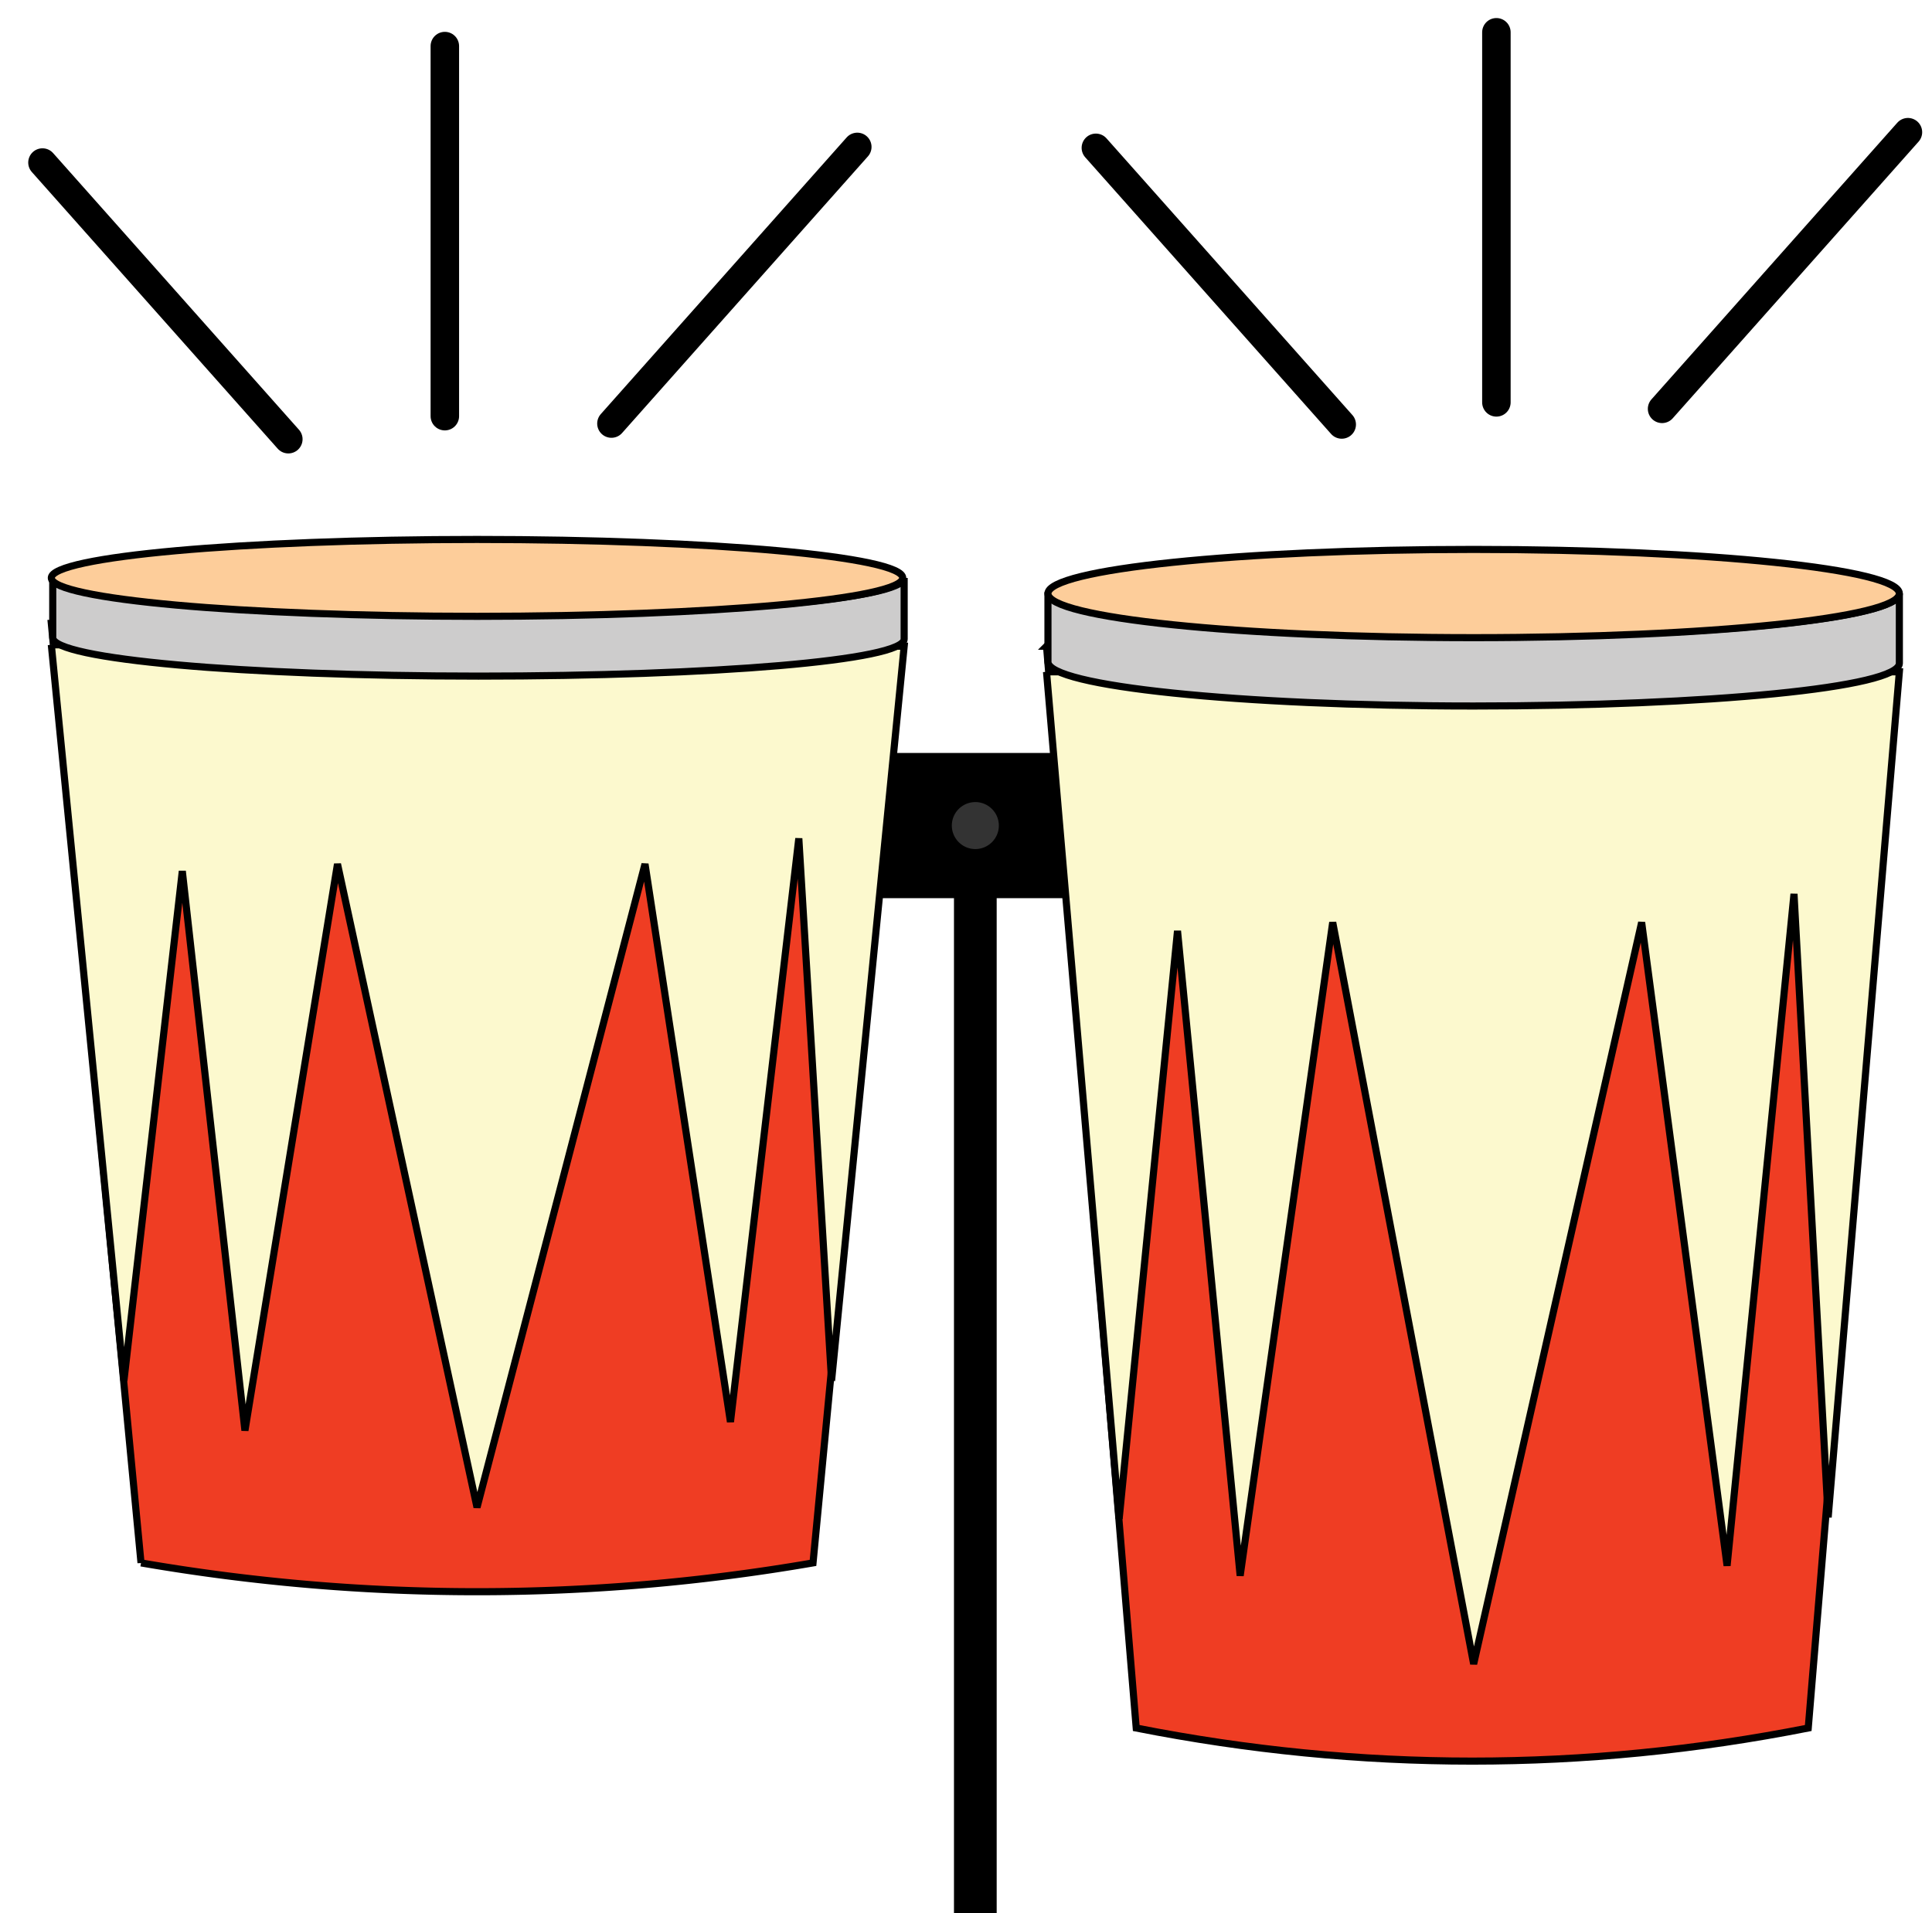 <svg width="105" height="104" viewBox="-1 -1 105 104" xmlns="http://www.w3.org/2000/svg"><path d="M39.936 39.932h24.22v7.893h-24.22v-7.893z"/><path fill="none" stroke="#000" stroke-width="2.321" stroke-linecap="round" d="M52.007 43.182v65.617m0 0l-30.564 18.029m30.564-18.029l9.982 20.737m-9.982-20.737l24.53 15.553"/><path fill="#EF3D23" stroke="#000" stroke-width=".387" d="M1.789 32.89l4.875 51.07a107.195 107.195 0 0 0 36.522 0l4.875-51.07H1.79z"/><path fill="#FCF9CE" stroke="#000" stroke-width=".387" d="M1.789 34.051l3.946 40.005 3.173-27.702 3.404 30.41 5.03-30.796 7.583 34.974 9.13-34.974L38.699 76.3l3.715-31.725 1.78 29.48 3.946-39.926-46.35-.078"/><path fill="#CDCCCC" stroke="#000" stroke-width=".387" d="M48.139 30.415v3.327c0 1.16-10.37 2.012-23.137 2.012-12.767 0-23.136-.929-23.136-2.09v-3.327c0 1.16 10.37 2.09 23.136 2.09 12.768 0 23.137-.852 23.137-2.012z"/><path fill="#FDCD9A" stroke="#000" stroke-width=".387" d="M24.925 28.325c6.383 0 12.167.235 16.356.612 4.188.379 6.78.901 6.78 1.478 0 .576-2.592 1.098-6.78 1.477-4.189.377-9.973.612-16.356.612-6.383 0-12.167-.235-16.355-.612-4.189-.379-6.781-.901-6.781-1.477 0-.577 2.592-1.1 6.78-1.478 4.19-.377 9.973-.612 16.356-.612z"/><g stroke="#000" stroke-width=".387"><path fill="#EF3D23" d="M55.876 34.129l4.875 58.807c12.149 2.399 24.374 2.399 36.523 0l4.874-58.73-46.272-.077z"/><path fill="#FCF9CE" d="M55.876 35.521l3.947 46.04 3.172-31.957L66.4 84.657l5.03-35.517 7.66 40.314 9.13-40.314 4.643 34.975L96.5 47.592l1.857 33.892 3.869-45.963h-46.35"/><path fill="#CDCCCC" d="M102.226 31.266v3.791c0 1.316-10.369 2.322-23.136 2.322-12.768 0-23.136-1.084-23.136-2.4v-3.79c0 1.315 10.368 2.398 23.136 2.398 12.767.077 23.136-1.006 23.136-2.321z"/><path fill="#FDCD9A" d="M79.09 28.867c6.383 0 12.167.268 16.355.703 4.189.434 6.78 1.034 6.78 1.696 0 .661-2.591 1.26-6.78 1.695-4.188.435-9.972.703-16.355.703-6.383 0-12.167-.268-16.356-.703-4.188-.434-6.78-1.034-6.78-1.695 0-.662 2.592-1.262 6.78-1.696 4.189-.435 9.973-.703 16.356-.703z"/></g><path fill="#333" stroke="#000" stroke-width=".387" d="M52.007 42.408c.406 0 .773.165 1.04.431a1.466 1.466 0 0 1 0 2.078 1.466 1.466 0 0 1-2.079 0 1.466 1.466 0 0 1 0-2.078 1.466 1.466 0 0 1 1.04-.43z"/><path d="M23.176 21.623V1.505m-8.506 21.37L1.308 7.836M32.23 22.025L45.592 6.986m34.734 13.887V.755m-8.406 21.32L58.558 7.036M89.33 21.225l13.362-15.039" stroke-width="1.548" fill="none" stroke="#000" stroke-linecap="round"/></svg>